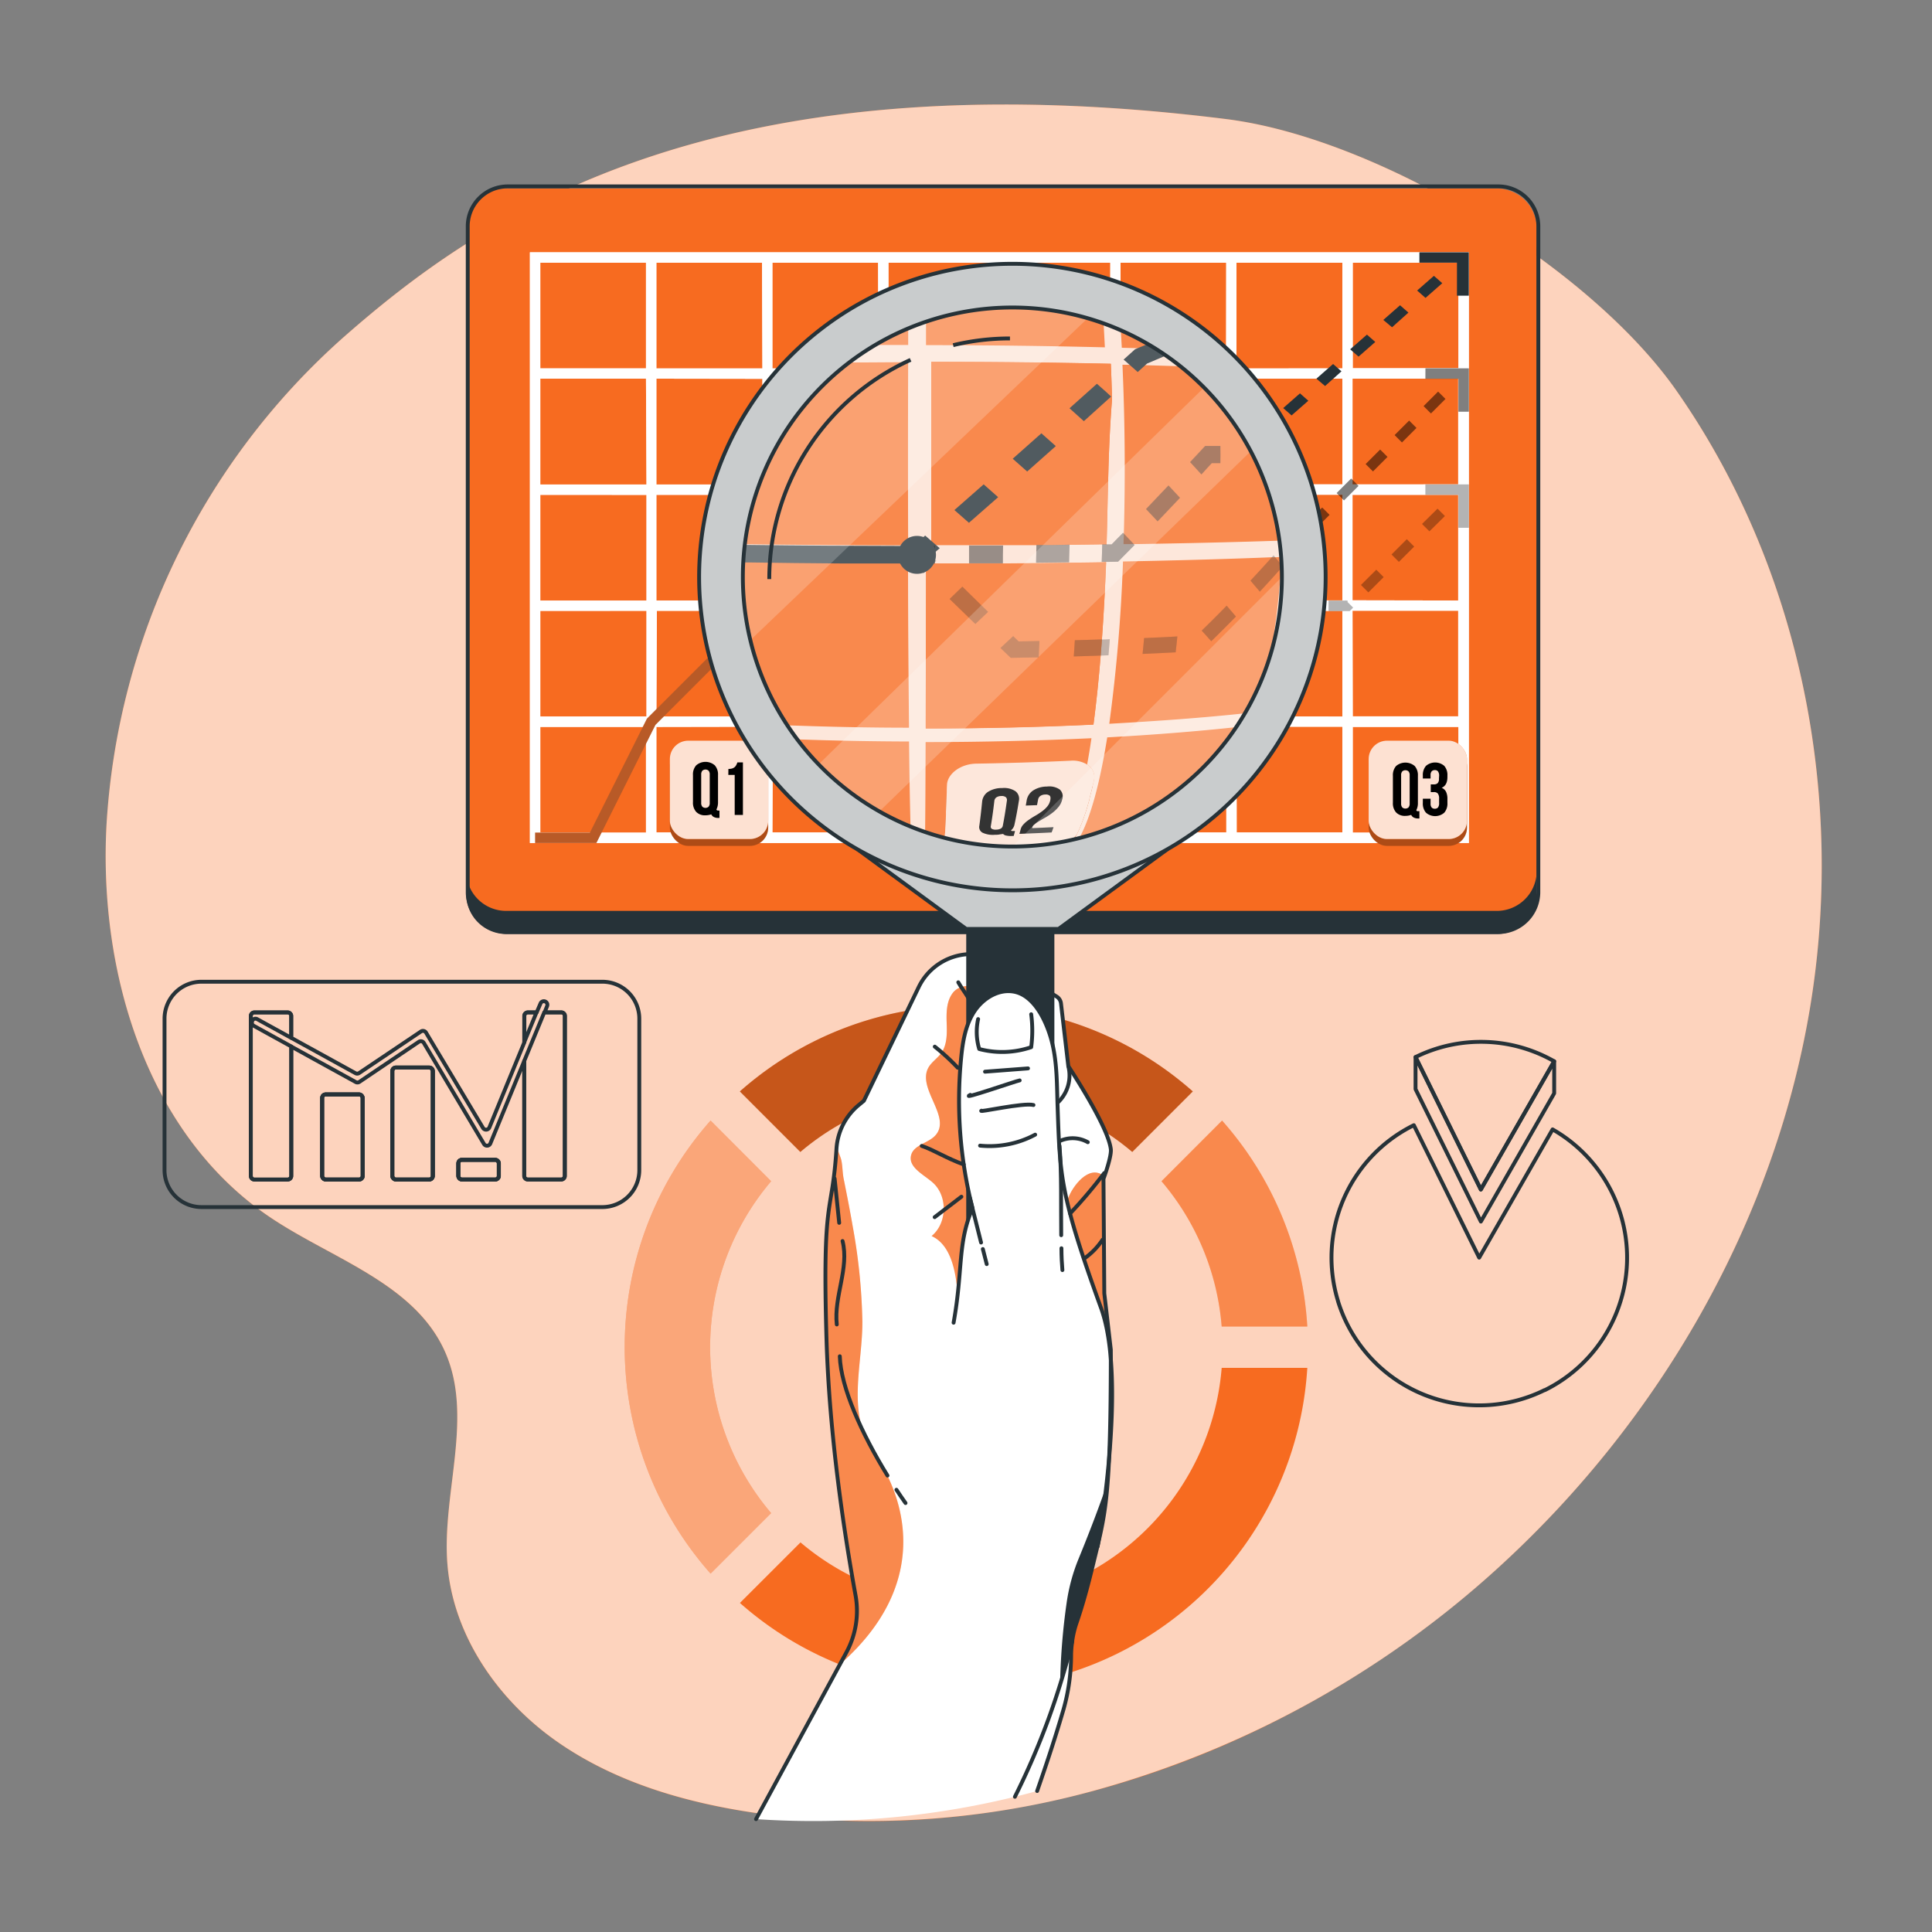 <svg xmlns="http://www.w3.org/2000/svg" xmlns:xlink="http://www.w3.org/1999/xlink" viewBox="0 0 500 500"><rect x="0" y="0" width="500" height="500" fill="#808080" stroke="none"/><defs><clipPath id="freepik--clip-path--inject-56"><path d="M285.8,334.72l1.69,14.6c0,39.3-1.38,42.22-4.67,55.87-1.15,4.76-2.56,10.06-4.2,14.81a24.79,24.79,0,0,0-1.11,4.65v.07a26.58,26.58,0,0,0-.3,3.88,51.54,51.54,0,0,1-2.28,14.86c-1.75,6-4,12.82-6.51,20.05a219.71,219.71,0,0,1-72.73,7.28l23.4-43.18a22.47,22.47,0,0,0,2.36-14.7c-3-16.61-6.8-41.73-7.52-66.27-1.12-38.25,1.43-31.33,2.58-49.37A16,16,0,0,1,222.19,286l1.4-1.16,14.18-29.4a15.12,15.12,0,0,1,21.56-6.3l14.15,8.73a2.39,2.39,0,0,1,1.12,1.76l1.9,16.25s10.3,15.5,11,21.5c.22,2-1.9,7.67-1.9,7.67Z" style="fill:#fff"></path></clipPath><clipPath id="freepik--clip-path-2--inject-56"><path d="M268.41,463.51c2.52-7.23,4.76-14.08,6.51-20.05a51.54,51.54,0,0,0,2.28-14.86,26.58,26.58,0,0,1,.3-3.88v-.07a24.79,24.79,0,0,1,1.11-4.65c1.64-4.75,3.05-10.05,4.2-14.81,3.29-13.65,4.66-16.57,4.67-55.87l-1.69-14.6-.21-29.63s2.12-5.71,1.9-7.67c-.69-6-11-21.5-11-21.5l-1.9-16.25a2.39,2.39,0,0,0-1.12-1.76l-14.15-8.73a15.11,15.11,0,0,0-21.56,6.3l-14.18,29.4-1.4,1.16a16,16,0,0,0-5.69,11.23c-1.15,18-3.7,11.12-2.58,49.37.72,24.54,4.5,49.66,7.52,66.27a22.47,22.47,0,0,1-2.36,14.7l-23.4,43.18" style="fill:none;stroke:#263238;stroke-linecap:round;stroke-linejoin:round"></path></clipPath></defs><g id="freepik--background-simple--inject-56"><path d="M88.82,87.35A183.21,183.21,0,0,0,27.58,213.23c-2.15,38.51,10.52,80.59,42.6,102,16,10.66,37,16.95,44.92,34.46,7.63,16.93-.77,36.61.69,55.12s13,35.07,28.12,45.75,33.39,16,51.68,18.65c69.09,10.06,140.87-16.62,192.41-63.72,41.36-37.79,71-88.88,80.34-144.12S466,147.09,433.91,101.17c-22.58-32.3-77.44-65.45-116.55-70.35C183.54,14.06,123.58,56.81,88.82,87.35Z" style="fill:#F76B20"></path><path d="M468.34,261.37C459,316.61,429.36,367.7,388,405.49a255.76,255.76,0,0,1-105.11,58,219.71,219.71,0,0,1-72.73,7.28q-7.29-.53-14.57-1.58c-18.29-2.67-36.59-8-51.68-18.65s-26.66-27.32-28.12-45.75,6.93-38.19-.69-55.12c-7.89-17.51-28.95-23.8-44.92-34.46-32.08-21.41-44.75-63.49-42.6-102A183.21,183.21,0,0,1,88.82,87.35c34.76-30.54,94.72-73.29,228.54-56.53,39.11,4.9,94,38.05,116.55,70.35C466,147.09,477.68,206.14,468.34,261.37Z" style="fill:#fff;opacity:0.7"></path></g><g id="freepik--Charts--inject-56"><path d="M399.72,359.76a38.23,38.23,0,0,1-51.2-17.36,39.1,39.1,0,0,1-2.23-5.6s0,0,0-.05a38.22,38.22,0,0,1,19.61-45.55l16.91,34.28,19-33.19a38.23,38.23,0,0,1-2,67.47Z" style="fill:none;stroke:#263238;stroke-linecap:round;stroke-linejoin:round"></path><path d="M366.34,273.57a38.23,38.23,0,0,1,35.88,1.09l-19,33.18Z" style="fill:none;stroke:#263238;stroke-linecap:round;stroke-linejoin:round"></path><polygon points="366.34 273.57 366.34 281.87 383.25 316.14 402.22 282.96 402.22 274.66 383.25 307.85 366.34 273.57" style="fill:none;stroke:#263238;stroke-linecap:round;stroke-linejoin:round"></polygon><path d="M155.89,254.07H52.13a9.55,9.55,0,0,0-9.55,9.55v39.21a9.56,9.56,0,0,0,9.55,9.56H155.89a9.56,9.56,0,0,0,9.56-9.56V263.62A9.56,9.56,0,0,0,155.89,254.07Zm-62,50.26a.93.93,0,0,1-.92.93H84.3a.93.93,0,0,1-.93-.93V284.15a.93.93,0,0,1,.93-.92h8.63a.92.92,0,0,1,.92.92Zm17.23.93h-8.63a.93.93,0,0,1-.93-.93V277.19a.93.93,0,0,1,.93-.92h8.63a.92.92,0,0,1,.92.92v27.14A.93.93,0,0,1,111.08,305.26Zm18-.93a.93.93,0,0,1-.92.93h-8.64a.93.93,0,0,1-.92-.93v-3.25a.92.92,0,0,1,.92-.92h8.64a.92.92,0,0,1,.92.92Zm17.07,0a.93.93,0,0,1-.92.93H136.6a.93.93,0,0,1-.93-.93V274.59l-8.77,21.35a.93.93,0,0,1-1.65.12l-15.56-26.15a.91.91,0,0,0-1.3-.29L93,280a.92.92,0,0,1-1,0l-16.63-9.16v33.5a.93.93,0,0,1-.92.93H65.84a.93.93,0,0,1-.93-.93v-41.4a.93.93,0,0,1,.93-.92h8.63a.92.92,0,0,1,.92.92v5.66l16.55,9.11a.92.92,0,0,0,1,0l16-10.76a.92.92,0,0,1,1.31.29L125,291.91a.93.93,0,0,0,1.65-.12l9.06-22.06v-6.8a.93.93,0,0,1,.93-.92h2.25l1-2.33a.92.92,0,1,1,1.7.71l-.66,1.62h4.38a.92.92,0,0,1,.92.92Z" style="fill:none;stroke:#263238;stroke-linecap:round;stroke-linejoin:round"></path><rect x="83.37" y="283.23" width="10.48" height="22.03" rx="0.92" style="fill:none;stroke:#263238;stroke-linecap:round;stroke-linejoin:round"></rect><rect x="101.52" y="276.27" width="10.48" height="28.99" rx="0.92" style="fill:none;stroke:#263238;stroke-linecap:round;stroke-linejoin:round"></rect><rect x="118.6" y="300.16" width="10.48" height="5.1" rx="0.92" style="fill:none;stroke:#263238;stroke-linecap:round;stroke-linejoin:round"></rect><path d="M65.27,264.28l0-.11a.93.93,0,0,1,1.29-.42l8.79,4.84v-5.66a.92.92,0,0,0-.92-.92H65.84a.93.93,0,0,0-.93.92v41.4a.93.93,0,0,0,.93.93h8.63a.93.93,0,0,0,.92-.93v-33.5l-9.73-5.36A.92.92,0,0,1,65.27,264.28Z" style="fill:none;stroke:#263238;stroke-linecap:round;stroke-linejoin:round"></path><path d="M145.23,262h-4.38l-5.18,12.58v29.74a.93.93,0,0,0,.93.93h8.63a.93.93,0,0,0,.92-.93v-41.4A.92.92,0,0,0,145.23,262Z" style="fill:none;stroke:#263238;stroke-linecap:round;stroke-linejoin:round"></path><path d="M136.6,262a.93.93,0,0,0-.93.92v6.8l3.18-7.72Z" style="fill:none;stroke:#263238;stroke-linecap:round;stroke-linejoin:round"></path><rect x="101.52" y="276.27" width="10.48" height="28.99" rx="0.92" style="fill:none;stroke:#263238;stroke-linecap:round;stroke-linejoin:round"></rect><rect x="83.37" y="283.23" width="10.48" height="22.03" rx="0.92" style="fill:none;stroke:#263238;stroke-linecap:round;stroke-linejoin:round"></rect><rect x="118.6" y="300.16" width="10.48" height="5.1" rx="0.92" style="fill:none;stroke:#263238;stroke-linecap:round;stroke-linejoin:round"></rect><path d="M316.27,290,300.59,305.7a66,66,0,0,1,15.58,37.6h22.16A88.1,88.1,0,0,0,316.27,290Z" style="fill:#F76B20"></path><path d="M316.27,290,300.59,305.7a66,66,0,0,1,15.58,37.6h22.16A88.1,88.1,0,0,0,316.27,290Z" style="fill:#fff;opacity:0.2"></path><path d="M199.57,391.59a66.3,66.3,0,0,1,0-85.89L183.9,290a88.42,88.42,0,0,0,0,117.25Z" style="fill:#F76B20"></path><g style="opacity:0.4"><path d="M199.57,391.59a66.3,66.3,0,0,1,0-85.89L183.9,290a88.42,88.42,0,0,0,0,117.25Z" style="fill:#fff"></path></g><path d="M207.13,298.13a66.32,66.32,0,0,1,85.9,0l15.67-15.67a88.41,88.41,0,0,0-117.23,0Z" style="fill:#F76B20"></path><path d="M207.13,298.13a66.32,66.32,0,0,1,85.9,0l15.67-15.67a88.41,88.41,0,0,0-117.23,0Z" style="opacity:0.2"></path><path d="M338.33,354H316.17a66.28,66.28,0,0,1-109,45.17l-15.68,15.67A88.4,88.4,0,0,0,338.33,354Z" style="fill:#F76B20"></path></g><g id="freepik--Metrics--inject-56"><path d="M387.36,241.72H131a10.34,10.34,0,0,1-10.34-10.34V65.1A10.33,10.33,0,0,1,131,54.77H387.36A10.33,10.33,0,0,1,397.7,65.1V231.38A10.34,10.34,0,0,1,387.36,241.72Z" style="fill:#263238"></path><path d="M387.36,235.74H131a10.34,10.34,0,0,1-10.34-10.34V59.12A10.34,10.34,0,0,1,131,48.79H387.36A10.34,10.34,0,0,1,397.7,59.12V225.4A10.34,10.34,0,0,1,387.36,235.74Z" style="fill:#F76B20"></path><path d="M398.12,64.57v-6a10.33,10.33,0,0,0-10.34-10.33H131.39a10.33,10.33,0,0,0-10.34,10.33V224.87h0v6a10.34,10.34,0,0,0,10.34,10.34H387.78a10.34,10.34,0,0,0,10.34-10.34V64.57Z" style="fill:none;stroke:#263238;stroke-miterlimit:10"></path><path d="M137.14,65.29V218.17h243V65.29Zm240.3,30H350.09V68h27.35ZM199.9,128.06h27.35v27.35H199.9Zm-2.69,27.35H169.87V128.06h27.34Zm90.12-30H260V98h27.34ZM290,98h27.34v27.35H290Zm-30,30h27.35v27.35H260Zm-2.69,27.35H229.94V128.06h27.35Zm0-30H229.94V98h27.35Zm-30,0H199.9V98h27.35Zm0,32.73v27.34H199.9V158.1Zm2.69,0h27.35v27.34H229.94Zm30,0h27.35v27.34H260Zm30,0h27.34v27.34H290Zm0-2.69V128.06h27.34v27.35Zm30-27.35H347.4v27.35H320.05Zm0-2.69V98H347.4v27.35Zm0-30V68H347.4V95.33Zm-2.69,0H290V68h27.34Zm-30,0H260V68h27.34Zm-30,0H229.94V68h27.35Zm-30,0H199.9V68h27.35Zm-30,0H169.87V68h27.34Zm0,2.69v27.35H169.87V98Zm-30,27.35H139.83V98h27.35Zm0,2.69v27.35H139.83V128.06Zm0,30v27.34H139.83V158.1Zm2.69,0h27.34v27.34H169.87Zm27.34,30v27.35H169.87V188.13Zm2.69,0h27.35v27.35H199.9Zm30,0h27.35v27.35H229.94Zm30,0h27.35v27.35H260Zm30,0h27.34v27.35H290Zm30,0H347.4v27.35H320.05Zm0-2.69V158.1H347.4v27.34Zm30-27.34h27.35v27.34H350.09Zm0-2.69V128.06h27.35v27.35Zm0-30V98h27.35v27.35ZM167.18,68V95.33H139.83V68ZM139.83,188.13h27.35v27.35H139.83Zm210.26,27.35V188.13h27.35v27.35Z" style="fill:#fff"></path><path d="M137.14,65.29V218.17h243V65.29Zm240.3,30H350.09V68h27.35ZM199.9,128.06h27.35v27.35H199.9Zm-2.69,27.35H169.87V128.06h27.34Zm90.12-30H260V98h27.34ZM290,98h27.34v27.35H290Zm-30,30h27.35v27.35H260Zm-2.69,27.35H229.94V128.06h27.35Zm0-30H229.94V98h27.35Zm-30,0H199.9V98h27.35Zm0,32.73v27.34H199.9V158.1Zm2.69,0h27.35v27.34H229.94Zm30,0h27.35v27.34H260Zm30,0h27.34v27.34H290Zm0-2.69V128.06h27.34v27.35Zm30-27.35H347.4v27.35H320.05Zm0-2.69V98H347.4v27.35Zm0-30V68H347.4V95.33Zm-2.69,0H290V68h27.34Zm-30,0H260V68h27.34Zm-30,0H229.94V68h27.35Zm-30,0H199.9V68h27.35Zm-30,0H169.87V68h27.34Zm0,2.69v27.35H169.87V98Zm-30,27.35H139.83V98h27.35Zm0,2.69v27.35H139.83V128.06Zm0,30v27.34H139.83V158.1Zm2.69,0h27.34v27.34H169.87Zm27.34,30v27.35H169.87V188.13Zm2.69,0h27.35v27.35H199.9Zm30,0h27.35v27.35H229.94Zm30,0h27.35v27.35H260Zm30,0h27.34v27.35H290Zm30,0H347.4v27.35H320.05Zm0-2.69V158.1H347.4v27.34Zm30-27.34h27.35v27.34H350.09Zm0-2.69V128.06h27.35v27.35Zm0-30V98h27.35v27.35ZM167.18,68V95.33H139.83V68ZM139.83,188.13h27.35v27.35H139.83Zm210.26,27.35V188.13h27.35v27.35Z" style="fill:#fff;opacity:0.8"></path><polygon points="259.85 157.7 257.68 155.8 259.85 153.9 262.02 155.8 259.85 157.7" style="fill:#263238"></polygon><path d="M266.35,152l-2.17-1.9,4.34-3.8,2.16,1.9Zm8.67-7.6-2.17-1.91,4.33-3.8,2.17,1.9Zm8.66-7.61-2.17-1.9,4.34-3.8L288,133Zm8.67-7.6-2.17-1.9,1.91-1.68,3.51-1.54,1.37,2.41-3.06,1.34Zm10.1-5.12-1.37-2.4,5.48-2.41,1.37,2.41Zm11-4.8L312,116.86l5.48-2.41,1.37,2.41Zm11-4.81L323,112.05l3.33-1.46,1.35-1.18,2.17,1.9-1.7,1.49Zm9.81-6.95-2.17-1.9,4.34-3.81,2.16,1.91Zm8.67-7.61L340.68,98,345,94.2l2.17,1.9Zm8.66-7.6-2.17-1.9,4.34-3.8,2.16,1.9Zm8.67-7.6L358,82.8l4.33-3.8,2.17,1.9Zm8.66-7.6-2.17-1.91,4.34-3.8,2.17,1.9Z" style="fill:#263238"></path><polygon points="380.13 76.52 377.06 76.52 377.06 67.98 367.34 67.98 367.34 65.3 380.13 65.3 380.13 76.52" style="fill:#263238"></polygon><g style="opacity:0.5"><path d="M340.33,137l-1.9-1.9,3.75-3.75,1.9,1.9Zm7.5-7.5-1.9-1.9,3.75-3.75,1.9,1.9Zm7.5-7.5-1.9-1.9,3.75-3.75,1.9,1.9Zm7.5-7.5-1.9-1.9,3.75-3.75,1.9,1.9Zm7.5-7.5-1.9-1.9,3.75-3.75,1.9,1.9Z"></path><polygon points="334.28 143.08 331.04 143.08 331.04 140.39 333.17 140.39 334.68 138.88 336.58 140.78 334.28 143.08"></polygon><path d="M289.23,158.1h-2.6v-2.69h1.48l1.75-1.75,1.9,1.9Zm-7.66,0h-5.06v-2.69h5.06Zm-10.12,0h-5.07v-2.69h5.07ZM295.34,152l-1.9-1.9L297,146.5l1.9,1.9Zm7.16-7.15-1.9-1.91,2.53-2.53h2.59v2.69h-1.47ZM326,143.08h-5.06v-2.69H326Zm-10.12,0h-5.06v-2.69h5.06Z"></path><rect x="258.63" y="155.41" width="2.69" height="2.69"></rect><polygon points="380.13 106.55 377.44 106.55 377.44 98.02 368.9 98.02 368.91 95.33 380.13 95.33 380.13 106.55"></polygon><g style="opacity:0.2"><path d="M340.33,137l-1.9-1.9,3.75-3.75,1.9,1.9Zm7.5-7.5-1.9-1.9,3.75-3.75,1.9,1.9Zm7.5-7.5-1.9-1.9,3.75-3.75,1.9,1.9Zm7.5-7.5-1.9-1.9,3.75-3.75,1.9,1.9Zm7.5-7.5-1.9-1.9,3.75-3.75,1.9,1.9Z"></path><polygon points="334.28 143.08 331.04 143.08 331.04 140.39 333.17 140.39 334.68 138.88 336.58 140.78 334.28 143.08"></polygon><path d="M289.23,158.1h-2.6v-2.69h1.48l1.75-1.75,1.9,1.9Zm-7.66,0h-5.06v-2.69h5.06Zm-10.12,0h-5.07v-2.69h5.07ZM295.34,152l-1.9-1.9L297,146.5l1.9,1.9Zm7.16-7.15-1.9-1.91,2.53-2.53h2.59v2.69h-1.47ZM326,143.08h-5.06v-2.69H326Zm-10.12,0h-5.06v-2.69h5.06Z"></path><rect x="258.63" y="155.41" width="2.69" height="2.69"></rect><polygon points="380.13 106.55 377.44 106.55 377.44 98.02 368.9 98.02 368.91 95.33 380.13 95.33 380.13 106.55"></polygon></g></g><g style="opacity:0.3"><rect x="258.24" y="156.36" width="2.69" height="2.69" transform="translate(-35.48 229.75) rotate(-45)"></rect><path d="M299.79,173.12H294.2v-2.69h5.58Zm-11.17,0H283v-2.69h5.59Zm-11.17,0h-4.36l-1.66-1.67,1.91-1.9.87.88h3.24Zm28.38-1.59-1.9-1.9,3.95-3.95,1.9,1.9Zm-38.35-4-4-3.94,1.91-1.91,3.95,3.95Zm46.25-3.87-1.9-1.9,3.95-4,1.9,1.91Zm35.57-5.53h-5.46v-2.69h4.35l.09-.1.09.1h.37v.37l1.44,1.44Zm-11,0h-5.59v-2.69h5.59Zm-11.17,0H321.5v-2.69h5.59Zm27-4.83-1.9-1.91,3.95-3.94,1.9,1.9Zm7.9-7.9-1.9-1.9,3.95-3.95,1.9,1.9Zm7.9-7.9-1.9-1.9,4-3.95,1.9,1.9Z"></path><polygon points="380.13 136.59 377.44 136.59 377.44 128.06 368.9 128.06 368.9 125.37 380.13 125.37 380.13 136.59"></polygon><g style="opacity:0.3"><rect x="258.24" y="156.36" width="2.69" height="2.69" transform="translate(-35.48 229.75) rotate(-45)"></rect><path d="M299.79,173.12H294.2v-2.69h5.58Zm-11.17,0H283v-2.69h5.59Zm-11.17,0h-4.36l-1.66-1.67,1.91-1.9.87.88h3.24Zm28.38-1.59-1.9-1.9,3.95-3.95,1.9,1.9Zm-38.35-4-4-3.94,1.91-1.91,3.95,3.95Zm46.25-3.87-1.9-1.9,3.95-4,1.9,1.91Zm35.57-5.53h-5.46v-2.69h4.35l.09-.1.09.1h.37v.37l1.44,1.44Zm-11,0h-5.59v-2.69h5.59Zm-11.17,0H321.5v-2.69h5.59Zm27-4.83-1.9-1.91,3.95-3.94,1.9,1.9Zm7.9-7.9-1.9-1.9,3.95-3.95,1.9,1.9Zm7.9-7.9-1.9-1.9,4-3.95,1.9,1.9Z"></path><polygon points="380.13 136.59 377.44 136.59 377.44 128.06 368.9 128.06 368.9 125.37 380.13 125.37 380.13 136.59"></polygon></g></g><polygon points="154.34 218.17 138.49 218.17 138.49 215.48 152.67 215.48 167.42 185.99 182.98 170.43 213.02 170.43 228.04 155.41 258.63 155.41 258.63 158.1 229.15 158.1 214.13 173.12 184.1 173.12 169.63 187.59 154.34 218.17" style="fill:#F76B20"></polygon><g style="opacity:0.3"><polygon points="154.34 218.17 138.49 218.17 138.49 215.48 152.67 215.48 167.42 185.99 182.98 170.43 213.02 170.43 228.04 155.41 258.63 155.41 258.63 158.1 229.15 158.1 214.13 173.12 184.1 173.12 169.63 187.59 154.34 218.17" style="fill:#263238"></polygon></g><rect x="173.36" y="193.47" width="25.45" height="25.45" rx="4.75" style="fill:#F76B20"></rect><rect x="173.36" y="193.47" width="25.45" height="25.45" rx="4.75" style="opacity:0.3"></rect><rect x="173.36" y="191.69" width="25.45" height="25.45" rx="4.75" style="fill:#F76B20"></rect><rect x="173.36" y="191.69" width="25.45" height="25.45" rx="4.75" style="fill:#fff;opacity:0.8"></rect><path d="M179.34,200.59a3.51,3.51,0,0,1,.84-2.53,3.68,3.68,0,0,1,4.8,0,3.51,3.51,0,0,1,.84,2.53v7a4,4,0,0,1-.41,1.9.38.38,0,0,0,.2.24,1.3,1.3,0,0,0,.4.05h.19v1.9h-.29a2.48,2.48,0,0,1-1.17-.24,1.49,1.49,0,0,1-.67-.69,3.78,3.78,0,0,1-.7.18,3.94,3.94,0,0,1-.79.07,3.12,3.12,0,0,1-2.4-.88,3.53,3.53,0,0,1-.84-2.53Zm2.13,7.19a1.42,1.42,0,0,0,.3,1,1.23,1.23,0,0,0,1.61,0,1.42,1.42,0,0,0,.3-1v-7.33a1.45,1.45,0,0,0-.3-1,1.23,1.23,0,0,0-1.61,0,1.45,1.45,0,0,0-.3,1Z"></path><path d="M188.51,199a3.29,3.29,0,0,0,1-.13,1.79,1.79,0,0,0,.65-.37,2,2,0,0,0,.4-.54,4.84,4.84,0,0,0,.28-.66h1.43V210.9h-2.13V200.55h-1.65Z"></path><rect x="263.63" y="194.47" width="25.45" height="25.45" rx="4.75" style="fill:#F76B20"></rect><rect x="263.63" y="194.47" width="25.45" height="25.45" rx="4.75" style="opacity:0.3"></rect><rect x="263.63" y="192.69" width="25.45" height="25.45" rx="4.75" style="fill:#F76B20"></rect><rect x="263.63" y="192.69" width="25.45" height="25.45" rx="4.75" style="fill:#fff;opacity:0.8"></rect><path d="M269.89,201.77a3.53,3.53,0,0,1,.83-2.53,3.73,3.73,0,0,1,4.81,0,3.57,3.57,0,0,1,.83,2.53v7a4,4,0,0,1-.41,1.9.41.41,0,0,0,.21.25,1.24,1.24,0,0,0,.39,0h.2v1.9h-.29a2.48,2.48,0,0,1-1.17-.24,1.45,1.45,0,0,1-.67-.69,5.13,5.13,0,0,1-.7.19,5,5,0,0,1-.8.07,3.15,3.15,0,0,1-2.4-.89,3.51,3.51,0,0,1-.83-2.53ZM272,209a1.45,1.45,0,0,0,.3,1,1.23,1.23,0,0,0,1.61,0,1.45,1.45,0,0,0,.3-1v-7.33a1.42,1.42,0,0,0-.3-1,1.23,1.23,0,0,0-1.61,0,1.42,1.42,0,0,0-.3,1Z"></path><path d="M282,201.85a1.83,1.83,0,0,0-.3-1.23,1,1,0,0,0-.8-.32,1.09,1.09,0,0,0-.81.3,1.42,1.42,0,0,0-.3,1v1.46h-2v-1.32a3.61,3.61,0,0,1,.8-2.53,3.64,3.64,0,0,1,4.75,0,3.61,3.61,0,0,1,.8,2.53,5.63,5.63,0,0,1-.33,2,7.78,7.78,0,0,1-.85,1.62,11.21,11.21,0,0,1-1.08,1.35c-.39.41-.74.8-1.05,1.16A5.74,5.74,0,0,0,280,209a1.8,1.8,0,0,0-.17,1.14h4v1.94h-6.16v-1.67a4.47,4.47,0,0,1,.31-1.74,6.29,6.29,0,0,1,.78-1.39,12.89,12.89,0,0,1,1-1.18,14.24,14.24,0,0,0,1-1.17,5.94,5.94,0,0,0,.78-1.37A4.38,4.38,0,0,0,282,201.85Z"></path><rect x="354.21" y="193.47" width="25.45" height="25.45" rx="4.75" style="fill:#F76B20"></rect><rect x="354.21" y="193.47" width="25.45" height="25.45" rx="4.75" style="opacity:0.3"></rect><rect x="354.21" y="191.69" width="25.45" height="25.45" rx="4.75" style="fill:#F76B20"></rect><rect x="354.21" y="191.69" width="25.45" height="25.45" rx="4.75" style="fill:#fff;opacity:0.8"></rect><path d="M360.48,200.77a3.57,3.57,0,0,1,.83-2.53,3.73,3.73,0,0,1,4.81,0,3.57,3.57,0,0,1,.83,2.53v7a3.85,3.85,0,0,1-.41,1.9.45.45,0,0,0,.21.25,1.28,1.28,0,0,0,.4,0h.19v1.9h-.29a2.48,2.48,0,0,1-1.17-.24,1.45,1.45,0,0,1-.67-.69,5.13,5.13,0,0,1-.7.19,5,5,0,0,1-.8.07,3.15,3.15,0,0,1-2.4-.89,3.55,3.55,0,0,1-.83-2.53Zm2.13,7.19a1.45,1.45,0,0,0,.3,1,1.23,1.23,0,0,0,1.61,0,1.45,1.45,0,0,0,.3-1v-7.33a1.42,1.42,0,0,0-.3-1,1.23,1.23,0,0,0-1.61,0,1.42,1.42,0,0,0-.3,1Z"></path><path d="M372.44,200.85a1.83,1.83,0,0,0-.3-1.23,1,1,0,0,0-.81-.32,1.09,1.09,0,0,0-.8.3,1.42,1.42,0,0,0-.3,1v.88h-2v-.74a3.61,3.61,0,0,1,.81-2.53,3.63,3.63,0,0,1,4.74,0,3.61,3.61,0,0,1,.81,2.53v.35c0,1.44-.5,2.38-1.49,2.79a2.16,2.16,0,0,1,1.15,1.07,4.16,4.16,0,0,1,.34,1.78v1.06a3.59,3.59,0,0,1-.81,2.53,3.6,3.6,0,0,1-4.74,0,3.59,3.59,0,0,1-.81-2.53V206.7h2V208a1.45,1.45,0,0,0,.3,1,1.09,1.09,0,0,0,.8.3,1.1,1.1,0,0,0,.81-.31,1.82,1.82,0,0,0,.3-1.22V206.7a2.1,2.1,0,0,0-.33-1.34A1.33,1.33,0,0,0,371,205h-.72V203h.84a1.38,1.38,0,0,0,.94-.31,1.52,1.52,0,0,0,.34-1.13Z"></path></g><g id="freepik--Hand--inject-56"><path d="M285.8,334.72l1.69,14.6c0,39.3-1.38,42.22-4.67,55.87-1.15,4.76-2.56,10.06-4.2,14.81a24.79,24.79,0,0,0-1.11,4.65v.07a26.58,26.58,0,0,0-.3,3.88,51.54,51.54,0,0,1-2.28,14.86c-1.75,6-4,12.82-6.51,20.05a219.71,219.71,0,0,1-72.73,7.28l23.4-43.18a22.47,22.47,0,0,0,2.36-14.7c-3-16.61-6.8-41.73-7.52-66.27-1.12-38.25,1.43-31.33,2.58-49.37A16,16,0,0,1,222.19,286l1.4-1.16,14.18-29.4a15.12,15.12,0,0,1,21.56-6.3l14.15,8.73a2.39,2.39,0,0,1,1.12,1.76l1.9,16.25s10.3,15.5,11,21.5c.22,2-1.9,7.67-1.9,7.67Z" style="fill:#fff"></path><g style="clip-path:url(#freepik--clip-path--inject-56)"><path d="M217.73,430.43c22.7-20.21,17.22-41.93,8.35-54.6-7.1-10.13-2.81-22.65-2.9-33.94a152.41,152.41,0,0,0-2.51-24.57c-.7-4.06-1.5-8.11-2.31-12.15-.32-1.57-.29-3.11-.57-4.64s-1.28-2.89-1.08-4.45c0,0-3,23.44-3,25.46-.08,5,0,11.44,0,16.46.09,10.63.71,17.84,1.38,28.44,1.21,19.06,5.51,39.86,6.75,48.73C222.43,419.36,219.38,426.77,217.73,430.43Z" style="fill:#F76B20"></path><g style="opacity:0.2"><path d="M217.73,430.43c22.7-20.21,17.22-41.93,8.35-54.6-7.1-10.13-2.81-22.65-2.9-33.94a152.41,152.41,0,0,0-2.51-24.57c-.7-4.06-1.5-8.11-2.31-12.15-.32-1.57-.29-3.11-.57-4.64s-1.28-2.89-1.08-4.45c0,0-3,23.44-3,25.46-.08,5,0,11.44,0,16.46.09,10.63.71,17.84,1.38,28.44,1.21,19.06,5.51,39.86,6.75,48.73C222.43,419.36,219.38,426.77,217.73,430.43Z" style="fill:#fff"></path></g><path d="M253.36,256.94c-1.08-2.49-5.09-2.17-6.76,0s-1.69,5.09-1.6,7.8.15,5.66-1.45,7.86c-1,1.35-2.51,2.28-3.31,3.75-2.89,5.38,5.87,12.55,2,17.3-1.8,2.22-5.76,2.55-6.45,5.33-.78,3.08,3.14,4.93,5.53,7,4,3.47,3.86,10.56-.22,13.91,6.34,2.85,7.57,13.57,6.49,27.44,4.27-6,5.33-23.66,4.86-31s-2.21-14.56-2.84-21.89a72.32,72.32,0,0,1,5.28-33.81Z" style="fill:#F76B20"></path><g style="opacity:0.2"><path d="M253.36,256.94c-1.08-2.49-5.09-2.17-6.76,0s-1.69,5.09-1.6,7.8.15,5.66-1.45,7.86c-1,1.35-2.51,2.28-3.31,3.75-2.89,5.38,5.87,12.55,2,17.3-1.8,2.22-5.76,2.55-6.45,5.33-.78,3.08,3.14,4.93,5.53,7,4,3.47,3.86,10.56-.22,13.91,6.34,2.85,7.57,13.57,6.49,27.44,4.27-6,5.33-23.66,4.86-31s-2.21-14.56-2.84-21.89a72.32,72.32,0,0,1,5.28-33.81Z" style="fill:#fff"></path></g><path d="M276.05,311.46c-.46,3,.52,6.08,1.49,9q4.56,13.68,9.1,27.37c.16-11.61.49-23.23.49-34.83,0-3.1.9-8.59-3.09-9.48C280.36,302.7,276.49,308.62,276.05,311.46Z" style="fill:#F76B20"></path><path d="M276.05,311.46c-.46,3,.52,6.08,1.49,9q4.56,13.68,9.1,27.37c.16-11.61.49-23.23.49-34.83,0-3.1.9-8.59-3.09-9.48C280.36,302.7,276.49,308.62,276.05,311.46Z" style="fill:#fff;opacity:0.2"></path></g><path d="M331.62,147.05c0,.73,0,1.46,0,2.2a69.44,69.44,0,0,1-2.53,18.64,68.71,68.71,0,0,1-7.1,16.73l.23,0c-.71,1.22-1.46,2.41-2.24,3.58l-.24,0a69.89,69.89,0,0,1-40.39,28.58l-1.37.33-.78.18a69.13,69.13,0,0,1-15.33,1.7,69.83,69.83,0,0,1-10.79-.83,67.19,67.19,0,0,1-6.69-1.38c-1.69-.44-3.35-.93-5-1.49v.15q-1.92-.64-3.78-1.41a69.9,69.9,0,0,1-29.26-22.51c-.91-1.18-1.76-2.39-2.57-3.63-.54-.81-1.06-1.64-1.56-2.48-.8-1.32-1.56-2.66-2.27-4-.37-.71-.72-1.42-1.06-2.14-.19-.37-.36-.75-.53-1.13-.25-.55-.49-1.1-.73-1.66a69.79,69.79,0,0,1-5.41-27c0-1.34,0-2.67.11-4,.09-1.52.22-3,.41-4.53h0a69.66,69.66,0,0,1,27-47A70.26,70.26,0,0,1,235,85.1c1.51-.63,3.05-1.22,4.61-1.74a70,70,0,0,1,46,.43q2.26.81,4.46,1.78A69.06,69.06,0,0,1,297,89.08l.12,0c.68.39,1.36.8,2,1.24s1.35.86,2,1.31l.13.22q2.11,1.44,4.11,3a70.48,70.48,0,0,1,12.14,12.39c.68.89,1.33,1.8,2,2.72l.33.49c.54.81,1.08,1.61,1.59,2.44.63,1,1.24,2.07,1.82,3.13l.05.1h0a11.23,11.23,0,0,1,.53,1c.09.18.18.37.28.55.28.55.55,1.11.81,1.67a.3.3,0,0,1,0,.08l0,.06.06.12.05.1.07.16a.3.3,0,0,1,0,.08l.29.63a68.78,68.78,0,0,1,5.61,19.35l.18,2.12c.07.71.13,1.43.19,2.14s.08,1.3.11,2l0,0c0,.06,0,.12,0,.18C331.61,146.56,331.62,146.81,331.62,147.05Z" style="fill:#263238"></path><path d="M331.62,147.05c0,.73,0,1.46,0,2.2a69.44,69.44,0,0,1-2.53,18.64,68.71,68.71,0,0,1-7.1,16.73l.23,0c-.71,1.22-1.46,2.41-2.24,3.58l-.24,0a69.89,69.89,0,0,1-40.39,28.58l-1.37.33-.78.18a69.13,69.13,0,0,1-15.33,1.7,69.83,69.83,0,0,1-10.79-.83,67.19,67.19,0,0,1-6.69-1.38c-1.69-.44-3.35-.93-5-1.49v.15q-1.92-.64-3.78-1.41a69.9,69.9,0,0,1-29.26-22.51c-.91-1.18-1.76-2.39-2.57-3.63-.54-.81-1.06-1.64-1.56-2.48-.8-1.32-1.56-2.66-2.27-4-.37-.71-.72-1.42-1.06-2.14-.19-.37-.36-.75-.53-1.13-.25-.55-.49-1.1-.73-1.66a69.79,69.79,0,0,1-5.41-27c0-1.34,0-2.67.11-4,.09-1.52.22-3,.41-4.53h0a69.66,69.66,0,0,1,27-47A70.26,70.26,0,0,1,235,85.1c1.51-.63,3.05-1.22,4.61-1.74a70,70,0,0,1,46,.43q2.26.81,4.46,1.78A69.06,69.06,0,0,1,297,89.08l.12,0c.68.39,1.36.8,2,1.24s1.35.86,2,1.31l.13.22q2.11,1.44,4.11,3a70.48,70.48,0,0,1,12.14,12.39c.68.89,1.33,1.8,2,2.72l.33.49c.54.81,1.08,1.61,1.59,2.44.63,1,1.24,2.07,1.82,3.13l.05.1,1.63,3.22a.3.3,0,0,1,0,.08l0,.06.06.12.05.1.07.16a.3.3,0,0,1,0,.08l.29.63a68.78,68.78,0,0,1,5.61,19.35l.18,2.12c.07.71.13,1.43.19,2.14s.08,1.3.11,2l0,0c0,.06,0,.12,0,.18C331.61,146.56,331.62,146.81,331.62,147.05Z" style="fill:#F76B20"></path><path d="M272.53,141.05h-1.41l-2.9,0-8.68,0-8.75,0-8.35,0H242c0,.57,0,1.15,0,1.72h0c0,.65,0,1.3,0,1.94h0l.27.26c-.09.1-.18.18-.27.27h0v.39h0c2.92,0,5.85,0,8.76,0h.75l8,0,8.65-.07,8.55-.1,8.43-.12c.05-1.51.1-3,.14-4.54l1.14,0Zm59.07,5.27c0,.28-.05.56-.07.84-.56,7.16-1.36,14.13-2.4,20.73a69.44,69.44,0,0,0,2.53-18.64c0-.74,0-1.47,0-2.2C331.62,146.81,331.61,146.56,331.6,146.32Zm-59.07-5.27h-1.41l-2.9,0-8.68,0-8.75,0-8.35,0H242c0,.57,0,1.15,0,1.72h0c0,.65,0,1.3,0,1.94h0l.27.26c-.09.1-.18.18-.27.27h0v.39h0c2.92,0,5.85,0,8.76,0h.75l8,0,8.65-.07,8.55-.1,8.43-.12c.05-1.51.1-3,.14-4.54l1.14,0Zm0,0h-1.41l-2.9,0-8.68,0-8.75,0-8.35,0H242c0,.57,0,1.15,0,1.72h0c0,.65,0,1.3,0,1.94h0l.27.26c-.09.1-.18.18-.27.27h0v.39h0c2.92,0,5.85,0,8.76,0h.75l8,0,8.65-.07,8.55-.1,8.43-.12c.05-1.51.1-3,.14-4.54l1.14,0Zm0,0h-1.41l-2.9,0-8.68,0-8.75,0-8.35,0H242c0,.57,0,1.15,0,1.72h0c0,.65,0,1.3,0,1.94h0l.27.26c-.09.1-.18.18-.27.27h0v.39h0c2.92,0,5.85,0,8.76,0h.75l8,0,8.65-.07,8.55-.1,8.43-.12c.05-1.51.1-3,.14-4.54l1.14,0Zm0,0h-1.41l-2.9,0-8.68,0-8.75,0-8.35,0H242c0,.57,0,1.15,0,1.72h0c0,.65,0,1.3,0,1.94h0l.27.26c-.09.1-.18.18-.27.27h0v.39h0c2.92,0,5.85,0,8.76,0h.75l8,0,8.65-.07,8.55-.1,8.43-.12c.05-1.51.1-3,.14-4.54l1.14,0Zm0,0h-1.41l-2.9,0-8.68,0-8.75,0-8.35,0H242c0,.57,0,1.15,0,1.72h0c0,.65,0,1.3,0,1.94h0l.27.26c-.09.1-.18.18-.27.27h0v.39h0c2.92,0,5.85,0,8.76,0h.75l8,0,8.65-.07,8.55-.1,8.43-.12c.05-1.51.1-3,.14-4.54l1.14,0Zm0,0h-1.41l-2.9,0-8.68,0-8.75,0-8.35,0H242c0,.57,0,1.15,0,1.72h0c0,.65,0,1.3,0,1.94h0l.27.26c-.09.1-.18.18-.27.27h0v.39h0c2.92,0,5.85,0,8.76,0h.75l8,0,8.65-.07,8.55-.1,8.43-.12c.05-1.51.1-3,.14-4.54l1.14,0Zm0,0h-1.41l-2.9,0-8.68,0-8.75,0-8.35,0H242c0,.57,0,1.15,0,1.72h0c0,.65,0,1.3,0,1.94h0l.27.26c-.09.1-.18.18-.27.27h0v.39h0c2.92,0,5.85,0,8.76,0h.75l8,0,8.65-.07,8.55-.1,8.43-.12c.05-1.51.1-3,.14-4.54l1.14,0Zm0,0h-1.41l-2.9,0-8.68,0-8.75,0-8.35,0H242c0,.57,0,1.15,0,1.72h0c0,.65,0,1.3,0,1.94h0l.27.26h0l-.28.27v.4c2.92,0,5.85,0,8.76,0h.75l8,0,8.65-.07,8.55-.1,8.43-.12c.05-1.51.1-3,.14-4.54l1.14,0Zm0,0h-1.41l-2.9,0-8.68,0-8.75,0-8.35,0H242c0,.57,0,1.15,0,1.72h0c0,.65,0,1.3,0,1.94h0l.27.26h0l-.28.27v.4c2.92,0,5.85,0,8.76,0h.75l8,0,8.65-.07,8.55-.1,8.43-.12c.05-1.51.1-3,.14-4.54l1.14,0Zm12.72-.14,1.14,0-13.86.16h-1.41l-2.9,0-8.68,0-8.75,0-8.35,0H242c0,.57,0,1.15,0,1.72h0c0,.65,0,1.3,0,1.94h0l.27.26h0l-.28.27v.4h-2.33v1.89c0,14.87,0,28.95-.08,40.81,14.7,0,29.39-.35,43.41-1,.72-5.51,1.35-11.49,1.86-17.81.11-1.38.22-2.77.32-4.18.47-6.45.83-13.19,1.08-20.09l-1.14,0C285.16,143.94,285.21,142.43,285.25,140.91Zm1.2-37.33c0-.68,0-1.36-.05-2-.08-2.44-.16-4.85-.26-7.24-15-.32-30.72-.49-46.49-.5,0,14.55,0,30,0,45v2.42h0s0,0,0,0,0,0,0,0,0,0,0,0,0,0,0,0,0,0,0,0h0s0,0,0,0,0,0,0,0h0s0,0,0,0,0,0,0,0,0,0,0,0,0,0,0,0,0,0,0,0,0,0,0,0h0s0,0,0,0h0s0,0,0,0,0,0,0,0,0,0,0,0,0,0,0,0,0,0,0,0,0,0,0,0,0,0,0,0,0,0,0,0,0,0,0,0,0,0,0,0,0,0,0,0,0,0,0,0,0,0,0,0,0,0,0,0,0,0,0,0,0,0,0,0,0,0,0,0,0,0,0,0h0s0,0,0,0h0s0,0,0,0,0,0,0,0,0,0,0,0,0,0,0,0,0,0,0,0,0,0,0,0,0,0,0,0,0,0,0,0,0,0,0,0,0,0,0,0,0,0,0,0,0,0,0,0,0,0,0,0,0,0,0,0,0,0,0,0,0,0,0,0,0,0,0,0,0,0,0,0,0,0,0,0,0,0,0,0,0,0,0,0,0,0,0,0,0,0,0,0h0a0,0,0,0,0,0,0h0s0,0,0,0,0,0,0,0,0,0,0,0h0a0,0,0,0,0,0,0h.42a5.23,5.23,0,0,0,.56,0h.44l8.35,0,8.75,0,8.68,0,2.9,0h1.41l13.86-.16C286.75,128.57,286.77,115.87,286.45,103.58Zm-13.92,37.47h-1.41l-2.9,0-8.68,0-8.75,0-8.35,0H242c0,.57,0,1.15,0,1.72h0c0,.65,0,1.3,0,1.94h0l.27.26h0l-.28.27v.4c2.92,0,5.85,0,8.76,0h.75l8,0,8.65-.07,8.55-.1,8.43-.12c.05-1.51.1-3,.14-4.54l1.14,0Zm0,0h-1.41l-2.9,0-8.68,0-8.75,0-8.35,0H242c0,.57,0,1.15,0,1.72h0c0,.65,0,1.3,0,1.94h0l.27.26h0l-.28.27v.4c2.92,0,5.85,0,8.76,0h.75l8,0,8.65-.07,8.55-.1,8.43-.12c.05-1.51.1-3,.14-4.54l1.14,0Zm0,0h-1.41l-2.9,0-8.68,0-8.75,0-8.35,0H242c0,.57,0,1.15,0,1.72h0c0,.65,0,1.3,0,1.94h0l.27.26h0l-.28.27v.4c2.92,0,5.85,0,8.76,0h.75l8,0,8.65-.07,8.55-.1,8.43-.12c.05-1.51.1-3,.14-4.54l1.14,0Zm0,0h-1.41l-2.9,0-8.68,0-8.75,0-8.35,0H242c0,.57,0,1.15,0,1.72h0c0,.65,0,1.3,0,1.94h0l.27.26c-.09.1-.18.18-.27.27h0v.39h0c2.92,0,5.85,0,8.76,0h.75l8,0,8.65-.07,8.55-.1,8.43-.12c.05-1.51.1-3,.14-4.54l1.14,0Zm0,0h-1.41l-2.9,0-8.68,0-8.75,0-8.35,0H242c0,.57,0,1.15,0,1.72h0c0,.65,0,1.3,0,1.94h0l.27.26c-.09.1-.18.18-.27.27h0v.39h0c2.92,0,5.85,0,8.76,0h.75l8,0,8.65-.07,8.55-.1,8.43-.12c.05-1.51.1-3,.14-4.54l1.14,0Zm0,0h-1.41l-2.9,0-8.68,0-8.75,0-8.35,0H242c0,.57,0,1.15,0,1.72h0c0,.65,0,1.3,0,1.94h0l.27.26c-.09.1-.18.18-.27.27h0v.39h0c2.92,0,5.85,0,8.76,0h.75l8,0,8.65-.07,8.55-.1,8.43-.12c.05-1.51.1-3,.14-4.54l1.14,0Zm0,0h-1.41l-2.9,0-8.68,0-8.75,0-8.35,0H242c0,.57,0,1.15,0,1.72h0c0,.65,0,1.3,0,1.94h0l.27.26c-.09.1-.18.18-.27.27h0v.39h0c2.92,0,5.85,0,8.76,0h.75l8,0,8.65-.07,8.55-.1,8.43-.12c.05-1.51.1-3,.14-4.54l1.14,0Zm0,0h-1.41l-2.9,0-8.68,0-8.75,0-8.35,0H242c0,.57,0,1.15,0,1.72h0c0,.65,0,1.3,0,1.94h0l.27.26c-.09.1-.18.18-.27.27h0v.39h0c2.92,0,5.85,0,8.76,0h.75l8,0,8.65-.07,8.55-.1,8.43-.12c.05-1.51.1-3,.14-4.54l1.14,0Zm0,0h-1.41l-2.9,0-8.68,0-8.75,0-8.35,0H242c0,.57,0,1.15,0,1.72h0c0,.65,0,1.3,0,1.94h0l.27.26c-.09.1-.18.18-.27.27h0v.39h0c2.92,0,5.85,0,8.76,0h.75l8,0,8.65-.07,8.55-.1,8.43-.12c.05-1.51.1-3,.14-4.54l1.14,0Zm0,0h-1.41l-2.9,0-8.68,0-8.75,0-8.35,0H242c0,.57,0,1.15,0,1.72h0c0,.65,0,1.3,0,1.94h0l.27.26c-.09.1-.18.18-.27.27h0v.39h0c2.92,0,5.85,0,8.76,0h.75l8,0,8.65-.07,8.55-.1,8.43-.12c.05-1.51.1-3,.14-4.54l1.14,0Zm58.76,1-.18-2.12H331c-11.38.38-24.13.68-37.64.89l-2.59,0c0-.89.06-1.79.08-2.69.4-14.56.28-29.56-.36-43.73l1.69,0,4.15.11,9,.27q-2-1.59-4.11-3l-.13-.22c-.67-.45-1.34-.89-2-1.31h-.2l-4.39-.14L290.32,90c-.08-1.49-.16-3-.25-4.43q-2.19-1-4.46-1.78.18,3,.33,6.1c-14.91-.37-30.59-.56-46.29-.57,0-2,0-4,0-6-1.56.52-3.1,1.11-4.61,1.74,0,1.4,0,2.8,0,4.22l-8.44,0a68.38,68.38,0,0,0-6.74,4.53c5,0,10.1-.06,15.17-.07-.05,15.33-.06,31.67,0,47.38-13.88,0-27.7-.1-41-.27l-1.23,0h0c-.19,1.49-.32,3-.41,4.53.59,0,1.19,0,1.79,0,7.55.12,15.28.21,23.11.26l2.7,0,4.58,0,4.51,0H235c0,15.57.13,30.34.25,42.69-10.57,0-21.12-.24-31.39-.61h0c.81,1.24,1.66,2.45,2.57,3.63h0c9.46.34,19.14.52,28.83.55.1,9,.23,16.49.38,21.8V214q1.86.77,3.78,1.41v-.15c.06-5.35.1-13.39.13-23.21,14.53,0,29.05-.36,42.92-1q-.53,3.63-1.14,6.91h0c-.12.7-.25,1.38-.38,2.05-1.46,7.5-3.21,13.47-5.24,17.28-8.06.44-16.31.74-24.61.87a69.83,69.83,0,0,0,10.79.83,69.13,69.13,0,0,0,15.33-1.7l.78-.18,1.37-.33c2.94-5.3,5.34-14.44,7.18-25.95,11.72-.64,22.92-1.52,33.21-2.63l.24,0c.78-1.17,1.53-2.36,2.24-3.58l-.23,0c-10.76,1.15-22.55,2-34.93,2.69a420.14,420.14,0,0,0,3.55-42c13.8-.26,26.84-.62,38.51-1.09l.88,0,1.44-.06C331.42,143.45,331.36,142.73,331.29,142Z" style="fill:#F76B20"></path><path d="M272.53,141.05h-1.41l-2.9,0-8.68,0-8.75,0-8.35,0H242c0,.57,0,1.15,0,1.72h0c0,.65,0,1.3,0,1.94h0l.27.26c-.09.1-.18.18-.27.27h0v.39h0c2.92,0,5.85,0,8.76,0h.75l8,0,8.65-.07,8.55-.1,8.43-.12c.05-1.51.1-3,.14-4.54l1.14,0Zm59.09,6c0-.24,0-.49,0-.73,0,.28-.05.56-.07.84-.56,7.16-1.36,14.13-2.4,20.73a69.44,69.44,0,0,0,2.53-18.64C331.66,148.51,331.65,147.78,331.62,147.05Zm-59.09-6h-1.41l-2.9,0-8.68,0-8.75,0-8.35,0H242c0,.57,0,1.15,0,1.72h0c0,.65,0,1.3,0,1.94h0l.27.26c-.09.1-.18.18-.27.27h0v.39h0c2.92,0,5.85,0,8.76,0h.75l8,0,8.65-.07,8.55-.1,8.43-.12c.05-1.51.1-3,.14-4.54l1.14,0Zm0,0h-1.41l-2.9,0-8.68,0-8.75,0-8.35,0H242c0,.57,0,1.15,0,1.72h0c0,.65,0,1.3,0,1.94h0l.27.26c-.09.1-.18.18-.27.27h0v.39h0c2.92,0,5.85,0,8.76,0h.75l8,0,8.65-.07,8.55-.1,8.43-.12c.05-1.51.1-3,.14-4.54l1.14,0Zm0,0h-1.41l-2.9,0-8.68,0-8.75,0-8.35,0H242c0,.57,0,1.15,0,1.72h0c0,.65,0,1.3,0,1.94h0l.27.26c-.09.1-.18.18-.27.27h0v.39h0c2.92,0,5.85,0,8.76,0h.75l8,0,8.65-.07,8.55-.1,8.43-.12c.05-1.51.1-3,.14-4.54l1.14,0Zm0,0h-1.41l-2.9,0-8.68,0-8.75,0-8.35,0H242c0,.57,0,1.15,0,1.72h0c0,.65,0,1.3,0,1.94h0l.27.26c-.09.1-.18.18-.27.27h0v.39h0c2.92,0,5.85,0,8.76,0h.75l8,0,8.65-.07,8.55-.1,8.43-.12c.05-1.51.1-3,.14-4.54l1.14,0Zm0,0h-1.41l-2.9,0-8.68,0-8.75,0-8.35,0H242c0,.57,0,1.15,0,1.72h0c0,.65,0,1.3,0,1.94h0l.27.26c-.09.1-.18.18-.27.27h0v.39h0c2.92,0,5.85,0,8.76,0h.75l8,0,8.65-.07,8.55-.1,8.43-.12c.05-1.51.1-3,.14-4.54l1.14,0Zm0,0h-1.41l-2.9,0-8.68,0-8.75,0-8.35,0H242c0,.57,0,1.15,0,1.72h0c0,.65,0,1.3,0,1.94h0l.27.26c-.09.1-.18.18-.27.27h0v.39h0c2.92,0,5.85,0,8.76,0h.75l8,0,8.65-.07,8.55-.1,8.43-.12c.05-1.51.1-3,.14-4.54l1.14,0Zm0,0h-1.41l-2.9,0-8.68,0-8.75,0-8.35,0H242c0,.57,0,1.15,0,1.72h0c0,.65,0,1.3,0,1.94h0l.27.26c-.09.1-.18.18-.27.27h0v.39h0c2.92,0,5.85,0,8.76,0h.75l8,0,8.65-.07,8.55-.1,8.43-.12c.05-1.51.1-3,.14-4.54l1.14,0Zm0,0h-1.41l-2.9,0-8.68,0-8.75,0-8.35,0H242c0,.57,0,1.15,0,1.72h0c0,.65,0,1.3,0,1.94h0l.27.26h0l-.28.27v.4c2.92,0,5.85,0,8.76,0h.75l8,0,8.65-.07,8.55-.1,8.43-.12c.05-1.51.1-3,.14-4.54l1.14,0Zm0,0h-1.41l-2.9,0-8.68,0-8.75,0-8.35,0H242c0,.57,0,1.15,0,1.72h0c0,.65,0,1.3,0,1.94h0l.27.26h0l-.28.27v.4c2.92,0,5.85,0,8.76,0h.75l8,0,8.65-.07,8.55-.1,8.43-.12c.05-1.51.1-3,.14-4.54l1.14,0Zm0,0h-1.41l-2.9,0-8.68,0-8.75,0-8.35,0H242c0,.57,0,1.15,0,1.72h0c0,.65,0,1.3,0,1.94h0l.27.26h0l-.28.27v.4c2.92,0,5.85,0,8.76,0h.75l8,0,8.65-.07,8.55-.1,8.43-.12c.05-1.51.1-3,.14-4.54l1.14,0Zm0,0h-1.41l-2.9,0-8.68,0-8.75,0-8.35,0H242c0,.57,0,1.15,0,1.72h0c0,.65,0,1.3,0,1.94h0l.27.26h0l-.28.27v.4c2.92,0,5.85,0,8.76,0h.75l8,0,8.65-.07,8.55-.1,8.43-.12c.05-1.51.1-3,.14-4.54l1.14,0Zm0,0h-1.41l-2.9,0-8.68,0-8.75,0-8.35,0H242c0,.57,0,1.15,0,1.72h0c0,.65,0,1.3,0,1.94h0l.27.26h0l-.28.27v.4c2.92,0,5.85,0,8.76,0h.75l8,0,8.65-.07,8.55-.1,8.43-.12c.05-1.51.1-3,.14-4.54l1.14,0Zm0,0h-1.41l-2.9,0-8.68,0-8.75,0-8.35,0H242c0,.57,0,1.15,0,1.72h0c0,.65,0,1.3,0,1.94h0l.27.26h0l-.28.27v.4c2.92,0,5.85,0,8.76,0h.75l8,0,8.65-.07,8.55-.1,8.43-.12c.05-1.51.1-3,.14-4.54l1.14,0Zm0,0h-1.41l-2.9,0-8.68,0-8.75,0-8.35,0H242c0,.57,0,1.15,0,1.72h0c0,.65,0,1.3,0,1.94h0l.27.26c-.09.1-.18.18-.27.27h0v.39h0c2.92,0,5.85,0,8.76,0h.75l8,0,8.65-.07,8.55-.1,8.43-.12c.05-1.51.1-3,.14-4.54l1.14,0Zm0,0h-1.41l-2.9,0-8.68,0-8.75,0-8.35,0H242c0,.57,0,1.15,0,1.72h0c0,.65,0,1.3,0,1.94h0l.27.26c-.09.1-.18.18-.27.27h0v.39h0c2.92,0,5.85,0,8.76,0h.75l8,0,8.65-.07,8.55-.1,8.43-.12c.05-1.51.1-3,.14-4.54l1.14,0Zm0,0h-1.41l-2.9,0-8.68,0-8.75,0-8.35,0H242c0,.57,0,1.15,0,1.72h0c0,.65,0,1.3,0,1.94h0l.27.26c-.09.1-.18.18-.27.27h0v.39h0c2.92,0,5.85,0,8.76,0h.75l8,0,8.65-.07,8.55-.1,8.43-.12c.05-1.51.1-3,.14-4.54l1.14,0Zm0,0h-1.41l-2.9,0-8.68,0-8.75,0-8.35,0H242c0,.57,0,1.15,0,1.72h0c0,.65,0,1.3,0,1.94h0l.27.26c-.09.1-.18.18-.27.27h0v.39h0c2.92,0,5.85,0,8.76,0h.75l8,0,8.65-.07,8.55-.1,8.43-.12c.05-1.51.1-3,.14-4.54l1.14,0Zm0,0h-1.41l-2.9,0-8.68,0-8.75,0-8.35,0H242c0,.57,0,1.15,0,1.72h0c0,.65,0,1.3,0,1.94h0l.27.26c-.09.1-.18.18-.27.27h0v.39h0c2.92,0,5.85,0,8.76,0h.75l8,0,8.65-.07,8.55-.1,8.43-.12c.05-1.51.1-3,.14-4.54l1.14,0Zm0,0h-1.41l-2.9,0-8.68,0-8.75,0-8.35,0H242c0,.57,0,1.15,0,1.72h0c0,.65,0,1.3,0,1.94h0l.27.26c-.09.1-.18.18-.27.27h0v.39h0c2.92,0,5.85,0,8.76,0h.75l8,0,8.65-.07,8.55-.1,8.43-.12c.05-1.51.1-3,.14-4.54l1.14,0Zm0,0h-1.41l-2.9,0-8.68,0-8.75,0-8.35,0H242c0,.57,0,1.15,0,1.72h0c0,.65,0,1.3,0,1.94h0l.27.26c-.09.1-.18.18-.27.27h0v.39h0c2.92,0,5.85,0,8.76,0h.75l8,0,8.65-.07,8.55-.1,8.43-.12c.05-1.51.1-3,.14-4.54l1.14,0Zm58.76,1-.18-2.12H331c-11.38.38-24.13.68-37.64.89l-2.59,0c0-.89.06-1.79.08-2.69.4-14.56.28-29.56-.36-43.73l1.69,0,4.15.11,9,.27q-2-1.59-4.11-3l-.13-.22c-.67-.45-1.34-.89-2-1.31h-.2l-4.39-.14L290.32,90c-.08-1.49-.16-3-.25-4.43q-2.19-1-4.46-1.78.18,3,.33,6.1c-14.91-.37-30.59-.56-46.29-.57,0-2,0-4,0-6-1.56.52-3.1,1.11-4.61,1.74,0,1.4,0,2.8,0,4.22l-8.44,0a68.38,68.38,0,0,0-6.74,4.53c5,0,10.1-.06,15.17-.07-.05,15.33-.06,31.67,0,47.38-13.88,0-27.7-.1-41-.27l-1.23,0h0c-.19,1.49-.32,3-.41,4.53.59,0,1.19,0,1.79,0,7.55.12,15.28.21,23.11.26l2.7,0,4.58,0,4.51,0H235c0,15.57.13,30.34.25,42.69-10.57,0-21.12-.24-31.39-.61h0c.81,1.24,1.66,2.45,2.57,3.63h0c9.46.34,19.14.52,28.83.55.1,9,.23,16.49.38,21.8V214q1.86.77,3.78,1.41v-.15c.06-5.35.1-13.39.13-23.21,14.53,0,29.05-.36,42.92-1q-.53,3.63-1.14,6.91h0c-.12.7-.25,1.38-.38,2.05-1.46,7.5-3.21,13.47-5.24,17.28-8.06.44-16.31.74-24.61.87a69.83,69.83,0,0,0,10.79.83,69.13,69.13,0,0,0,15.33-1.7l.78-.18,1.37-.33c2.94-5.3,5.34-14.44,7.18-25.95,11.72-.64,22.92-1.52,33.21-2.63l.24,0c.78-1.17,1.53-2.36,2.24-3.58l-.23,0c-10.76,1.15-22.55,2-34.93,2.69a420.14,420.14,0,0,0,3.55-42c13.8-.26,26.84-.62,38.51-1.09l.88,0,1.44-.06C331.42,143.45,331.36,142.73,331.29,142Zm-46.12,23.5c-.1,1.41-.21,2.8-.32,4.18-.51,6.32-1.14,12.3-1.86,17.81-14,.66-28.71,1-43.41,1,0-11.86.06-25.94.08-40.81v-1.89H242c2.92,0,5.85,0,8.76,0h.75l8,0,8.65-.07,8.55-.1,8.43-.12,1.14,0C286,152.33,285.64,159.07,285.17,165.52Zm1.22-24.63-13.86.16h-1.41l-2.9,0-8.68,0-8.75,0-8.35,0H242a5.23,5.23,0,0,1-.56,0H241a0,0,0,0,1,0,0h0s0,0,0,0,0,0,0,0,0,0,0,0h0a0,0,0,0,1,0,0h0s0,0,0,0,0,0,0,0,0,0,0,0,0,0,0,0,0,0,0,0,0,0,0,0,0,0,0,0,0,0,0,0,0,0,0,0,0,0,0,0,0,0,0,0,0,0,0,0,0,0,0,0,0,0,0,0,0,0,0,0,0,0,0,0,0,0,0,0,0,0,0,0,0,0,0,0,0,0,0,0,0,0,0,0,0,0,0,0,0,0,0,0h0s0,0,0,0h0s0,0,0,0,0,0,0,0,0,0,0,0,0,0,0,0,0,0,0,0,0,0,0,0,0,0,0,0,0,0,0,0,0,0,0,0,0,0,0,0,0,0,0,0,0,0,0,0,0,0,0,0,0,0,0,0,0,0,0,0,0,0,0,0,0,0,0,0,0,0,0,0h0s0,0,0,0h0s0,0,0,0,0,0,0,0,0,0,0,0,0,0,0,0,0,0,0,0,0,0,0,0h0s0,0,0,0,0,0,0,0h0s0,0,0,0,0,0,0,0,0,0,0,0,0,0,0,0,0,0,0,0h0v-2.42c0-15,0-30.42,0-45,15.77,0,31.52.18,46.49.5.1,2.39.18,4.8.26,7.24,0,.67,0,1.35.05,2C286.77,115.87,286.75,128.57,286.39,140.89Z" style="fill:#fff;opacity:0.8"></path><path d="M286.25,145.43c-.25,6.9-.61,13.64-1.08,20.09-.1,1.41-.21,2.8-.32,4.18-.51,6.32-1.14,12.3-1.86,17.81-14,.66-28.71,1-43.41,1,0-11.86.06-25.94.08-40.81v-1.89H242c2.92,0,5.85,0,8.76,0h.75l8,0,8.65-.07,8.55-.1,8.43-.12Z" style="fill:#F76B20"></path><path d="M286.39,140.89l-13.86.16h-1.41l-2.9,0-8.68,0-8.75,0-8.35,0H242a5.23,5.23,0,0,1-.56,0H241a0,0,0,0,1,0,0h0s0,0,0,0,0,0,0,0,0,0,0,0h0a0,0,0,0,1,0,0h0s0,0,0,0,0,0,0,0,0,0,0,0,0,0,0,0,0,0,0,0,0,0,0,0,0,0,0,0,0,0,0,0,0,0,0,0,0,0,0,0,0,0,0,0,0,0,0,0,0,0,0,0,0,0,0,0,0,0,0,0,0,0,0,0,0,0,0,0,0,0,0,0,0,0,0,0,0,0,0,0,0,0,0,0,0,0,0,0,0,0,0,0h0s0,0,0,0h0s0,0,0,0,0,0,0,0,0,0,0,0,0,0,0,0,0,0,0,0,0,0,0,0,0,0,0,0,0,0,0,0,0,0,0,0,0,0,0,0,0,0,0,0,0,0,0,0,0,0,0,0,0,0,0,0,0,0,0,0,0,0,0,0,0,0,0,0,0,0,0,0h0s0,0,0,0h0s0,0,0,0,0,0,0,0,0,0,0,0,0,0,0,0,0,0,0,0,0,0,0,0h0s0,0,0,0,0,0,0,0h0s0,0,0,0,0,0,0,0,0,0,0,0,0,0,0,0,0,0,0,0h0v-2.42c0-15,0-30.42,0-45,15.77,0,31.52.18,46.49.5.1,2.39.18,4.8.26,7.24,0,.67,0,1.35.05,2C286.77,115.87,286.75,128.57,286.39,140.89Z" style="fill:#F76B20"></path><path d="M239.43,145.14l-3.77-3.26,3.77-3.28,3.77,3.28Z" style="fill:#263238"></path><path d="M301.29,91.8l-.13-.22c-.67-.45-1.34-.89-2-1.31s-1.35-.85-2-1.24l-.12,0-2.44,1-.86.37-2.95,2.66,1.48,1.3,2.17,1.92,2-1.81.42-.38,4.71-2Zm-14.89,9.75-2.52-2.23q-3.48,3.14-7.09,6.34L280.5,109l5.95-5.37,1.11-1Zm-16.89,10.59-7.42,6.58,3.74,3.31q3.74-3.3,7.41-6.58Zm-14.94,13.21L247,132l3.76,3.3,7.56-6.63Z" style="fill:#263238"></path><g style="opacity:0.5"><path d="M315.83,115.41l-3.93,0L308,119.59l2.93,3.2c.9-1,1.79-2,2.67-2.92h2.23C315.86,118.39,315.85,116.9,315.83,115.41ZM302.4,125.63q-2.86,3-5.81,6.11,1.52,1.6,3,3.19,2.94-3.06,5.79-6.1C304.38,127.77,303.4,126.7,302.4,125.63Zm-51.61,15.55c0,1.54,0,3.08,0,4.61h.75l8,0c0-1.52,0-3.06.06-4.6Zm21.74-.13h-1.41l-2.9,0h0c0,1.54-.06,3.06-.09,4.58l8.55-.1c.05-1.51.09-3,.12-4.56Zm20.87-.26-2.51-2.65-.25-.26c-1,1-2,2-2.95,3l-1.3,0-1.14,0c0,1.52-.09,3-.14,4.54l1.14,0,3.11-.05,4.28-4.33Z"></path><path d="M242,145.82h-4.67V141.2H242C242,142.75,242,144.28,242,145.82Z"></path><g style="opacity:0.2"><path d="M315.83,115.41l-3.93,0L308,119.59l2.93,3.2c.9-1,1.79-2,2.67-2.92h2.23C315.86,118.39,315.85,116.9,315.83,115.41ZM302.4,125.63q-2.86,3-5.81,6.11,1.52,1.6,3,3.19,2.94-3.06,5.79-6.1C304.38,127.77,303.4,126.7,302.4,125.63Zm-51.61,15.55c0,1.54,0,3.08,0,4.61h.75l8,0c0-1.52,0-3.06.06-4.6Zm21.74-.13h-1.41l-2.9,0h0c0,1.54-.06,3.06-.09,4.58l8.55-.1c.05-1.51.09-3,.12-4.56Zm20.87-.26-2.51-2.65-.25-.26c-1,1-2,2-2.95,3l-1.3,0-1.14,0c0,1.52-.09,3-.14,4.54l1.14,0,3.11-.05,4.28-4.33Z"></path><path d="M242,145.82h-4.67V141.2H242C242,142.75,242,144.28,242,145.82Z"></path></g></g><g style="opacity:0.3"><path d="M239,148.39l-3.3-3.25,3.3-3.26,3.3,3.26Z"></path><path d="M331.6,146.32c0-.06,0-.12,0-.18l0,0L330,144.22c-.13-.16-.26-.33-.4-.49l-.48.53c-1.79,2-3.63,4-5.49,6,.82,1,1.62,1.91,2.41,2.86,1.85-2,3.68-4,5.45-6a.44.44,0,0,0,.09-.11C331.62,146.81,331.61,146.56,331.6,146.32Zm-82.54,5.5-3.3,3.2q3.36,3.27,6.66,6.46l3.3-3.13Q252.42,155.13,249.06,151.82Zm68.4,4.93Q314.3,160,311,163.2c.84.92,1.66,1.84,2.47,2.75q3.24-3.18,6.39-6.39ZM263.62,166l-1.41-1.37-3.29,3.07,2.67,2.55,7.21-.13c.07-1.39.14-2.8.21-4.22Zm21.55-.52c-2.3.08-4.63.15-7,.21-.09,1.41-.18,2.81-.28,4.19q3.49-.09,6.92-.22l2.06-.07c.12-1.38.23-2.77.34-4.17C286.56,165.48,285.87,165.51,285.17,165.52Zm10.92-.39q-.18,2.1-.39,4.14c2.89-.12,5.75-.26,8.56-.41.15-1.36.3-2.73.44-4.11C301.87,164.89,299,165,296.09,165.13Z"></path><g style="opacity:0.3"><path d="M239,148.39l-3.3-3.25,3.3-3.26,3.3,3.26Z"></path><path d="M331.6,146.32c0-.06,0-.12,0-.18l0,0L330,144.22c-.13-.16-.26-.33-.4-.49l-.48.53c-1.79,2-3.63,4-5.49,6,.82,1,1.62,1.91,2.41,2.86,1.85-2,3.68-4,5.45-6a.44.44,0,0,0,.09-.11C331.62,146.81,331.61,146.56,331.6,146.32Zm-82.54,5.5-3.3,3.2q3.36,3.27,6.66,6.46l3.3-3.13Q252.42,155.13,249.06,151.82Zm68.4,4.93Q314.3,160,311,163.2c.84.92,1.66,1.84,2.47,2.75q3.24-3.18,6.39-6.39ZM263.62,166l-1.41-1.37-3.29,3.07,2.67,2.55,7.21-.13c.07-1.39.14-2.8.21-4.22Zm21.55-.52c-2.3.08-4.63.15-7,.21-.09,1.41-.18,2.81-.28,4.19q3.49-.09,6.92-.22l2.06-.07c.12-1.38.23-2.77.34-4.17C286.56,165.48,285.87,165.51,285.17,165.52Zm10.92-.39q-.18,2.1-.39,4.14c2.89-.12,5.75-.26,8.56-.41.15-1.36.3-2.73.44-4.11C301.87,164.89,299,165,296.09,165.13Z"></path></g></g><path d="M282.66,203.87c-.22.95-.46,1.85-.7,2.73l0,.19-.24.87c-.3,1.06-.6,2.07-.92,3-.06.14-.1.28-.15.42l-.18.52c-.05.17-.12.34-.18.51a7.66,7.66,0,0,1-.27.72c-.42,1.11-.85,2.12-1.3,3-.18.38-.37.74-.56,1.09l-.09.13-.78.18a69.13,69.13,0,0,1-15.33,1.7,69.83,69.83,0,0,1-10.79-.83,67.19,67.19,0,0,1-6.69-1.38c0-.34,0-.69.07-1.06s.06-.94.09-1.44.06-1,.09-1.56.06-1.1.08-1.68c0-.29,0-.58,0-.88.07-1.56.14-3.25.21-5.06.08-2.74,3.44-5.27,7.5-5.33,8.19-.14,16.3-.39,24.24-.76a7,7,0,0,1,4.22,1A3.48,3.48,0,0,1,282.66,203.87Z" style="fill:#F76B20"></path><g style="opacity:0.3"><path d="M282.66,203.87c-.22.95-.46,1.85-.7,2.73l0,.19-.24.87c-.3,1.06-.6,2.07-.92,3-.06.14-.1.28-.15.42l-.18.52c-.05.17-.12.34-.18.51a7.66,7.66,0,0,1-.27.72c-.42,1.11-.85,2.12-1.3,3-.18.38-.37.74-.56,1.09l-.09.13-.78.18a69.13,69.13,0,0,1-15.33,1.7,69.83,69.83,0,0,1-10.79-.83,67.19,67.19,0,0,1-6.69-1.38c0-.34,0-.69.07-1.06s.06-.94.09-1.44.06-1,.09-1.56.06-1.1.08-1.68c0-.29,0-.58,0-.88.07-1.56.14-3.25.21-5.06.08-2.74,3.44-5.27,7.5-5.33,8.19-.14,16.3-.39,24.24-.76a7,7,0,0,1,4.22,1A3.48,3.48,0,0,1,282.66,203.87Z"></path></g><path d="M283.1,202c-.14.64-.29,1.27-.44,1.88-.22.95-.46,1.85-.7,2.73l0,.19-.24.87c-.3,1.06-.6,2.07-.92,3-.11.32-.21.63-.33.94s-.12.34-.18.51a7.66,7.66,0,0,1-.27.72c-.42,1.11-.85,2.12-1.3,3a3.7,3.7,0,0,1-1.43,1.4,69.13,69.13,0,0,1-15.33,1.7,69.83,69.83,0,0,1-10.79-.83,67.19,67.19,0,0,1-6.69-1.38c0-.34,0-.69.07-1.06s.06-.94.09-1.44.06-1,.09-1.56.06-1.1.08-1.68c0-.29,0-.58,0-.88.07-1.56.14-3.25.21-5.06q0-.93.06-1.89c.08-2.85,3.47-5.47,7.57-5.53,8.25-.14,16.44-.39,24.45-.76a7.11,7.11,0,0,1,4.26,1h0A3.72,3.72,0,0,1,283.1,202Z" style="fill:#F76B20"></path><g style="opacity:0.8"><path d="M283.1,202c-.14.64-.29,1.27-.44,1.88-.22.95-.46,1.85-.7,2.73l0,.19-.24.87c-.3,1.06-.6,2.07-.92,3-.11.32-.21.63-.33.94s-.12.34-.18.51a7.66,7.66,0,0,1-.27.72c-.42,1.11-.85,2.12-1.3,3a3.7,3.7,0,0,1-1.43,1.4,69.13,69.13,0,0,1-15.33,1.7,69.83,69.83,0,0,1-10.79-.83,67.19,67.19,0,0,1-6.69-1.38c0-.34,0-.69.07-1.06s.06-.94.09-1.44.06-1,.09-1.56.06-1.1.08-1.68c0-.29,0-.58,0-.88.07-1.56.14-3.25.21-5.06q0-.93.06-1.89c.08-2.85,3.47-5.47,7.57-5.53,8.25-.14,16.44-.39,24.45-.76a7.11,7.11,0,0,1,4.26,1h0A3.72,3.72,0,0,1,283.1,202Z" style="fill:#fff"></path></g><path d="M262.53,213.47c.4-1.82.79-3.89,1.15-6.18a2.47,2.47,0,0,0-.86-2.51,5.32,5.32,0,0,0-3.47-.83,6.6,6.6,0,0,0-3.69,1,3.45,3.45,0,0,0-1.49,2.58q-.34,3.44-.72,6.17a1.64,1.64,0,0,0,.87,1.82,6.34,6.34,0,0,0,3.18.52c.39,0,.76,0,1.1-.07s.67-.09,1-.15a1.41,1.41,0,0,0,.8.42,5.77,5.77,0,0,0,1.55.11h.39c.12-.41.24-.84.35-1.29h-.26a4.15,4.15,0,0,1-.54,0,.33.33,0,0,1-.24-.17A2.53,2.53,0,0,0,262.53,213.47Zm-1.95-6.22c-.33,2.39-.68,4.54-1.05,6.42a1.05,1.05,0,0,1-.58.79,2.65,2.65,0,0,1-1.16.25,2.05,2.05,0,0,1-1.08-.19.66.66,0,0,1-.28-.77c.32-1.87.62-4,.9-6.41a1.33,1.33,0,0,1,.56-1,2.29,2.29,0,0,1,1.23-.33,1.77,1.77,0,0,1,1.15.27A1,1,0,0,1,260.58,207.25Z"></path><path d="M274.27,204.33a4.75,4.75,0,0,0-3.32-.77,6.54,6.54,0,0,0-3.66,1.07,3.88,3.88,0,0,0-1.6,2.59c-.07.43-.15.85-.22,1.26l2.91-.11c.09-.46.18-.92.27-1.4a1.51,1.51,0,0,1,.62-1,2.38,2.38,0,0,1,1.24-.35,1.64,1.64,0,0,1,1.11.27c.25.2.31.61.19,1.2a3.69,3.69,0,0,1-.8,1.65,7.48,7.48,0,0,1-1.4,1.28,17.93,17.93,0,0,1-1.68,1.09,19.53,19.53,0,0,0-1.66,1.05,7.85,7.85,0,0,0-1.36,1.15,3,3,0,0,0-.77,1.32c-.1.41-.21.8-.32,1.17q4.2-.15,8.34-.36c.17-.43.33-.89.49-1.37-1.83.09-3.67.18-5.52.25a1.21,1.21,0,0,1,.48-.87,9,9,0,0,1,1.26-.9q.76-.48,1.71-1a16.72,16.72,0,0,0,1.83-1.23,9.24,9.24,0,0,0,1.55-1.51,4.47,4.47,0,0,0,.93-1.92A2.38,2.38,0,0,0,274.27,204.33Z"></path><path d="M237.32,141.2v4.62H235l-5.92,0-4.51,0-4.58,0-2.7,0c-7.83-.05-15.56-.14-23.11-.26-.6,0-1.2,0-1.79,0,.09-1.52.22-3,.41-4.53H194c13.26.17,27.08.25,41,.27Z" style="fill:#263238"></path><circle cx="237.32" cy="143.6" r="4.91" style="fill:#263238"></circle><path d="M331.75,149.33a69.57,69.57,0,1,1-8.05-32.55A69.75,69.75,0,0,1,331.75,149.33Z" style="fill:#fff;opacity:0.2"></path><path d="M331.75,149.33A69.75,69.75,0,0,1,262,219.08Z" style="fill:#fff;opacity:0.2"></path><path d="M194.19,165.68a69.82,69.82,0,0,1,87.33-83.34Z" style="fill:#fff;opacity:0.2"></path><path d="M323.7,116.78,227.58,210a69.87,69.87,0,0,1-15.71-12.2L311.6,100.3A69.51,69.51,0,0,1,323.7,116.78Z" style="fill:#fff;opacity:0.2"></path><polygon points="302.07 219.81 273.94 240.41 250.06 240.41 221.94 219.81 302.07 219.81" style="fill:#c9cccd;stroke:#263238;stroke-linecap:round;stroke-linejoin:round"></polygon><path d="M262,68.27a81.07,81.07,0,0,0-40.06,151.55h0A81.07,81.07,0,1,0,262,68.27Zm0,150.81a69.75,69.75,0,1,1,69.75-69.75A69.74,69.74,0,0,1,262,219.08Z" style="fill:#c9cccd;stroke:#263238;stroke-linecap:round;stroke-linejoin:round"></path><rect x="250.06" y="240.41" width="22.81" height="142.06" style="fill:#263238"></rect><path d="M246.68,89.33a62.47,62.47,0,0,1,14.7-1.74" style="fill:none;stroke:#263238;stroke-miterlimit:10"></path><path d="M199.09,149.87a62.29,62.29,0,0,1,36.57-56.74" style="fill:none;stroke:#263238;stroke-miterlimit:10"></path><path d="M285,338.51c-10.67-29.42-10.62-34.19-11.24-52-.2-5.56-.09-11.19-1.41-16.6s-4.63-12.49-10.14-13.31c-4.05-.61-8.05,2-10.21,5.49s-2.82,7.67-3.21,11.75a112.75,112.75,0,0,0,2.95,38.86c-3.93,9.05-2.43,15.82-4.9,29.61v58h35.53S291.89,357.63,285,338.51Z" style="fill:#fff"></path><path d="M284.06,400.24s7.83-42.61.89-61.73c-10.67-29.42-10.62-34.19-11.24-52-.2-5.56-.09-11.19-1.41-16.6s-4.63-12.49-10.14-13.31c-4.05-.61-8.05,2-10.21,5.49s-2.82,7.67-3.21,11.75a112.75,112.75,0,0,0,2.95,38.86c-3.93,9.05-2.43,15.82-4.9,29.61" style="fill:none;stroke:#263238;stroke-linecap:round;stroke-linejoin:round"></path><path d="M276.5,276a9.64,9.64,0,0,1-2.68,9.28" style="fill:#fff;stroke:#263238;stroke-linecap:round;stroke-linejoin:round"></path><path d="M266.87,262.49a32.4,32.4,0,0,1,0,8.52,23.28,23.28,0,0,1-13.45.47,15.5,15.5,0,0,1-.28-7.74" style="fill:#fff;stroke:#263238;stroke-linecap:round;stroke-linejoin:round"></path><path d="M254.36,323.25c.42,1.67.68,2.7,1,3.9" style="fill:#fff;stroke:#263238;stroke-linecap:round;stroke-linejoin:round"></path><path d="M251,310c.33,1.35,1.7,6.76,2.9,11.57" style="fill:#fff;stroke:#263238;stroke-linecap:round;stroke-linejoin:round"></path><path d="M274.7,323.05c0,2.11.11,4,.25,5.65" style="fill:#fff;stroke:#263238;stroke-linecap:round;stroke-linejoin:round"></path><path d="M274.2,296.56c.59,7.35.34,15.38.44,23.11" style="fill:#fff;stroke:#263238;stroke-linecap:round;stroke-linejoin:round"></path><path d="M285.77,303.6a122.33,122.33,0,0,1-8.84,10.45" style="fill:#fff;stroke:#263238;stroke-linecap:round;stroke-linejoin:round"></path><path d="M280.67,325.65a18,18,0,0,0,4.67-4.81" style="fill:#fff;stroke:#263238;stroke-linecap:round;stroke-linejoin:round"></path><path d="M218.05,321.18c1.78,7-2.29,14.37-1.49,21.59" style="fill:none;stroke:#263238;stroke-linecap:round;stroke-linejoin:round"></path><path d="M216,305c.43,4.15.75,7.32,1.18,11.47" style="fill:none;stroke:#263238;stroke-linecap:round;stroke-linejoin:round"></path><path d="M232,385.55c.78,1.18,1.56,2.33,2.35,3.44" style="fill:none;stroke:#263238;stroke-linecap:round;stroke-linejoin:round"></path><path d="M217.34,351c.24,8.06,5.72,20.13,12.34,30.87" style="fill:none;stroke:#263238;stroke-linecap:round;stroke-linejoin:round"></path><path d="M254.92,277.35l11.13-.85" style="fill:none;stroke:#263238;stroke-linecap:round;stroke-linejoin:round"></path><path d="M251.11,283.35c-3.07,1.59,12.1-3.68,12.78-3.74" style="fill:none;stroke:#263238;stroke-linecap:round;stroke-linejoin:round"></path><path d="M254,287.44c-1.12.59,10.94-2.15,13.46-1.46" style="fill:none;stroke:#263238;stroke-linecap:round;stroke-linejoin:round"></path><path d="M253.64,296.49a25,25,0,0,0,14.26-2.84" style="fill:none;stroke:#263238;stroke-linecap:round;stroke-linejoin:round"></path><path d="M248,254.22c1.54,2.72,3.63,4.6,3.69,7.72" style="fill:none;stroke:#263238;stroke-linecap:round;stroke-linejoin:round"></path><path d="M241.92,270.87a55.55,55.55,0,0,1,5.94,5.46" style="fill:none;stroke:#263238;stroke-linecap:round;stroke-linejoin:round"></path><path d="M274.2,295.33a8,8,0,0,1,7.32.27" style="fill:#fff;stroke:#263238;stroke-linecap:round;stroke-linejoin:round"></path><path d="M238.55,296.56c3,1,6.6,3.31,10.86,4.8" style="fill:none;stroke:#263238;stroke-linecap:round;stroke-linejoin:round"></path><path d="M248.81,309.71,241.89,315" style="fill:none;stroke:#263238;stroke-linecap:round;stroke-linejoin:round"></path><path d="M262.66,465a194.1,194.1,0,0,0,14.85-40.33" style="fill:#fff;stroke:#263238;stroke-linecap:round;stroke-linejoin:round"></path><g style="clip-path:url(#freepik--clip-path-2--inject-56)"><path d="M280.5,413.5c-1.53,4.87-5.58,20.68-6.12,21.42a166.14,166.14,0,0,1,1.65-20,47.7,47.7,0,0,1,3.17-11.67c2.05-5,5.4-13.43,8.54-22.81C287.74,380.43,285.22,398.51,280.5,413.5Z" style="fill:#263238"></path></g><path d="M268.41,463.51c2.52-7.23,4.76-14.08,6.51-20.05a51.54,51.54,0,0,0,2.28-14.86,26.58,26.58,0,0,1,.3-3.88v-.07a24.79,24.79,0,0,1,1.11-4.65c1.64-4.75,3.05-10.05,4.2-14.81,3.29-13.65,4.66-16.57,4.67-55.87l-1.69-14.6-.21-29.63s2.12-5.71,1.9-7.67c-.69-6-11-21.5-11-21.5l-1.9-16.25a2.39,2.39,0,0,0-1.12-1.76l-14.15-8.73a15.11,15.11,0,0,0-21.56,6.3l-14.18,29.4-1.4,1.16a16,16,0,0,0-5.69,11.23c-1.15,18-3.7,11.12-2.58,49.37.72,24.54,4.5,49.66,7.52,66.27a22.47,22.47,0,0,1-2.36,14.7l-23.4,43.18" style="fill:none;stroke:#263238;stroke-linecap:round;stroke-linejoin:round"></path></g></svg>
